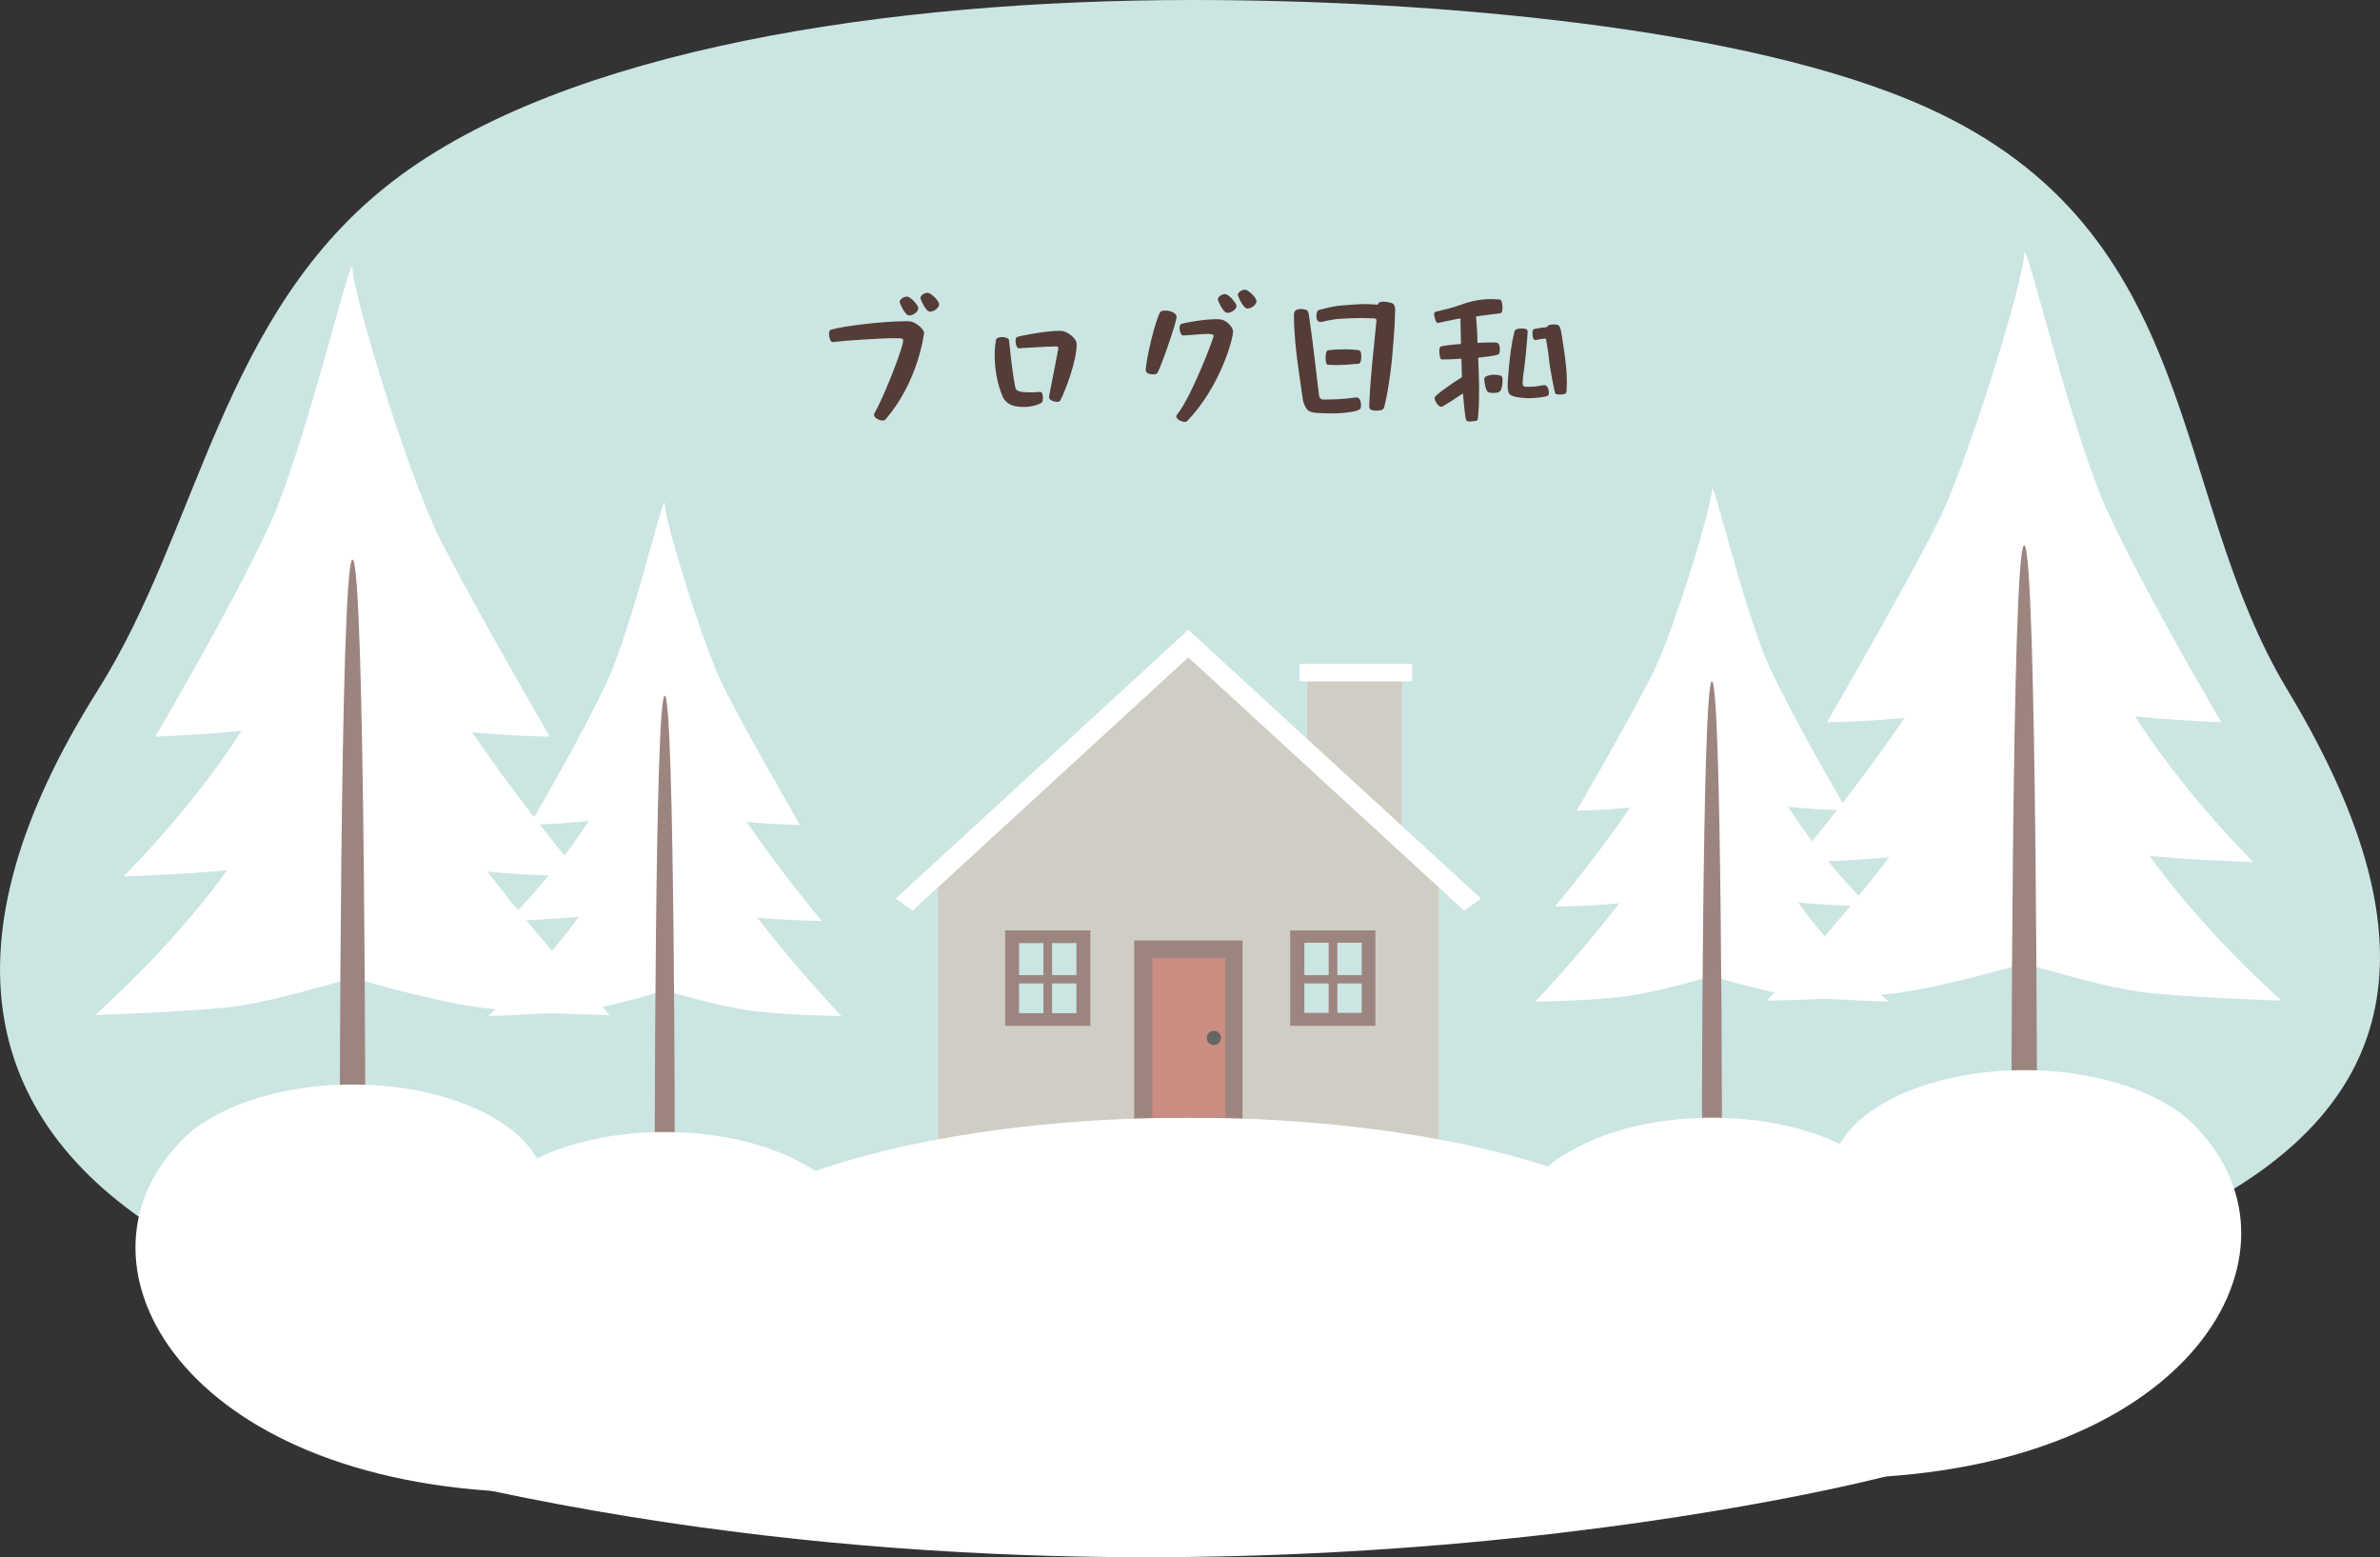 <?xml version="1.0" encoding="UTF-8"?>
<svg id="_レイヤー_2" data-name="レイヤー_2" xmlns="http://www.w3.org/2000/svg" viewBox="0 0 367.12 240.13">
  <rect x="0" y="0" width="367.12" height="240.13" fill="#333333" stroke="none"/>
  <defs>
    <style>
      .cls-1 {
        fill: #9d857f;
      }

      .cls-2 {
        fill: #543c37;
      }

      .cls-3 {
        fill: #d0cec4;
      }

      .cls-4 {
        fill: #656562;
      }

      .cls-5 {
        fill: #fff;
      }

      .cls-6 {
        fill: #cb8d81;
      }

      .cls-7 {
        fill: #cbe5e3;
      }
    </style>
  </defs>
  <g id="_レイヤー_2-2" data-name="レイヤー_2">
    <path class="cls-7" d="M15.09,106.42c15.7-24.84,18.96-58.16,45.6-78.55C87.33,7.48,137.34,0,183.98,0c36.61,0,85.54,4.09,113.2,16.56,42.81,19.3,37.24,59.29,55.68,89.86,45.8,75.93-20.91,99.12-168.88,106.42-143.59,7.08-217.97-28.75-168.88-106.42Z"/>
    <polygon class="cls-3" points="144.69 136.65 183.31 101.06 221.92 136.65 221.92 177.56 144.69 177.56 144.69 136.65"/>
    <g>
      <path class="cls-2" d="M128.45,52.76c-.34,0-.58-.7-.58-1.25,0-.34.1-.6.29-.67,1.75-.53,7.87-1.3,11.45-1.3h.58c.98.02,2.35,1.2,2.35,1.8,0,0-.84,7.49-6,13.39-.07.1-.22.12-.38.12-.53,0-1.34-.41-1.34-.89,0-.07.02-.17.07-.24,1.68-2.98,4.42-10.2,4.42-11.16,0-.34-.02-.41-1.18-.41-2.38,0-8.02.38-9.65.6h-.02ZM140.26,48.64c-.74,0-1.49-2.06-1.49-2.06,0-.46.65-.84,1.13-.84.58,0,1.75,1.34,1.75,1.78,0,.58-.82,1.13-1.39,1.13ZM143.47,48.06c-.72,0-1.49-1.99-1.49-2.09,0-.43.62-.82,1.1-.82.5,0,1.78,1.22,1.78,1.78s-.82,1.13-1.39,1.13Z"/>
      <path class="cls-2" d="M157.87,62.75c-1.18,0-2.59-.22-3.19-1.56-.79-1.8-1.25-4.15-1.25-6.38,0-.84.07-1.68.22-2.45.05-.24.48-.38.94-.38.5,0,1.03.17,1.06.5.29,3.07.72,6.17.94,7.18.14.7.67.84,2.57.84.46,0,.89-.02,1.25-.07h.05c.29,0,.41.46.41.91,0,.34-.07.7-.22.77-.82.46-1.8.65-2.76.65ZM163.03,61.96c-.53,0-1.22-.29-1.22-.7v-.07c.53-2.62,1.37-7.18,1.44-7.44v-.07c0-.17-.14-.26-.29-.26-1.63,0-5.06.26-5.83.29-.26,0-.48-.62-.48-1.13,0-.29.07-.55.26-.62.7-.24,4.44-.94,6.41-.94.19,0,.36,0,.53.02.67.07,2.23,1.03,2.23,2.04,0,2.62-1.73,7.13-2.52,8.67-.07.14-.29.22-.53.22Z"/>
      <path class="cls-2" d="M177.89,57.73c-.07,0-1.15,0-1.15-.62,0-1.66,1.51-7.87,2.23-8.98.1-.17.41-.24.77-.24.74,0,1.75.34,1.75.98,0,.79-2.33,7.54-2.95,8.64-.07.14-.36.22-.65.22ZM182.74,65.05c-.53,0-1.3-.43-1.3-.84,0-.1.05-.17.1-.24,2.18-2.66,5.66-11.74,5.66-12.17,0-.07-.02-.31-.86-.31-1.18,0-3.19.24-3.86.24-.31,0-.53-.65-.53-1.15,0-.31.07-.55.26-.62.65-.22,3.53-.74,5.35-.74.31,0,.58.02.82.05.67.1,1.82,1.08,1.82,1.85,0,1.25-2.02,8.52-7.06,13.8-.1.1-.24.14-.41.14ZM189.36,48.25c-.77,0-1.51-2.02-1.51-2.06,0-.46.65-.84,1.13-.84.55,0,1.75,1.42,1.75,1.8,0,.58-.82,1.1-1.37,1.1ZM192.43,47.58c-.72,0-1.49-1.99-1.49-2.09,0-.43.62-.82,1.1-.82.5,0,1.78,1.22,1.78,1.78s-.82,1.13-1.39,1.13Z"/>
      <path class="cls-2" d="M200.26,56.7c-.36-2.59-.67-5.5-.67-8.14,0-.72.46-.91,1.13-.91.24,0,.46.05.7.12.36.1.43.46.48.79.19,1.34.38,2.66.55,4.01l.53,4.39.48,3.98c.05.34.22.67.62.67,1.08,0,2.16-.02,3.24-.12.55-.05,1.13-.1,1.68-.19.07-.02.14-.02.22-.02.62,0,.72.77.72,1.25,0,.17-.02.46-.17.58-.05.05-.7.31-.77.31-.62.1-1.27.22-1.92.26-.55.05-1.15.07-1.7.07-.72,0-1.42-.05-2.14-.07-.53-.02-1.27-.12-1.63-.55-.29-.34-.6-1.13-.65-1.54l-.7-4.9ZM211.2,62.61c.17-4.42.7-8.83,1.13-13.23-.1-.36-.31-.29-.58-.29-.53,0-1.03-.05-1.56-.05-1.03,0-2.09.05-3.12.1-.77.02-1.54.14-2.3.29-.24.05-.86.22-1.06.22-.5,0-.65-.46-.65-.89,0-.22.02-.46.1-.67.1-.26.31-.31.55-.36,1.15-.29,2.3-.58,3.5-.65,1.1-.07,2.23-.19,3.34-.19.67,0,1.32.05,1.97.1.07-.34.46-.48.77-.48.38,0,1.01.1,1.37.22.46.14.53.6.55,1.03-.02.1-.02.19-.02.29-.02,1.61-.12,3.19-.26,4.8-.12,1.58-.26,3.17-.48,4.75-.22,1.66-.48,3.38-.89,5.02-.05.22-.12.38-.29.53-.12.1-.58.17-.72.17-.48,0-1.37.05-1.34-.62v-.07ZM207.58,56.24c-.38.02-.79.05-1.18.05-.53,0-1.06,0-1.58-.05-.34-.02-.34-.89-.34-1.1,0-.26.02-1.08.41-1.13.82-.12,2.06-.14,2.93-.14.58,0,1.13.05,1.7.12.46.05.46.65.46,1.01,0,.26-.02,1.06-.41,1.08l-1.99.17Z"/>
      <path class="cls-2" d="M225.43,55.31c-1.01.07-2.04.12-3.05.12-.31,0-.36-1.06-.36-1.27,0-.19.02-.67.26-.74.62-.17,2.38-.34,3.07-.38v-.05l-.07-3.89c-.53.07-1.01.19-1.51.29l-1.97.41h-.05c-.31,0-.53-1.15-.53-1.34,0-.17.05-.34.22-.38,1.34-.34,2.66-.62,3.96-1.1,1.51-.58,3.07-.86,4.68-.86.38,0,.79.05,1.18.05.48,0,.5,1.01.5,1.32,0,.26-.02.77-.36.82-.77.1-1.54.19-2.3.29-.48.07-.94.12-1.42.19l.17,2.35c.05.58.02,1.15.05,1.73.7-.02,1.39-.07,2.11-.07.98,0,1.34-.07,1.34,1.13,0,.29-.02.67-.34.77-.74.22-2.21.36-3,.46.07,1.63.14,3.26.14,4.9,0,1.49-.02,3.05-.19,4.54-.05.34-.43.34-.7.34-.12,0-.26.02-.38.07-.02-.02-.07-.02-.12-.02-.24,0-.53,0-.62-.29-.19-.5-.41-3.36-.48-4.03-.34.22-3.05,2.06-3.34,2.06-.46,0-1.03-.94-1.03-1.34,0-.12.02-.17.1-.24.43-.48,1.44-1.18,1.97-1.56.7-.5,1.39-.98,2.14-1.42l-.07-2.81ZM230.09,60.59c-.19,0-.38-.05-.55-.12-.34-.17-.58-1.54-.58-1.92,0-.07-.02-.14,0-.22.07-.38,1.08-.55,1.42-.55.29,0,1.06.02,1.27.26.12.14.12.41.12.58,0,.24-.02.48-.05.72-.17,1.22-.46,1.25-1.63,1.25ZM235.97,61.41c-.7,0-2.62-.1-3.1-.62-.24-.26-.31-.79-.31-1.13,0-.91.1-1.85.17-2.76.17-1.92.41-3.94.89-5.81.1-.41.74-.43,1.08-.43.29,0,.94,0,.94.43,0,.58-.07,1.15-.12,1.7-.1,1.34-.24,2.69-.41,4.01-.1.74-.24,1.58-.24,2.33,0,.19.07.43.29.48.29.07.7.02,1.01.02.67,0,1.3-.12,1.97-.24h.12c.48,0,.67.84.67,1.22,0,.14-.05.29-.14.38-.26.26-2.23.41-2.81.41ZM240.58,60.83c-.14,0-.29,0-.43-.02-.24-.05-.29-.24-.34-.46-.29-1.3-.53-2.59-.74-3.91-.12-.72-.17-1.44-.26-2.16-.07-.58-.22-1.15-.29-1.73-.02-.17-.02-.34-.24-.34-.05,0-.1.02-.14.02-.36.05-.7.07-1.06.17-.02,0-.19.05-.19.05-.55,0-.5-.89-.5-1.27,0-.24.1-.41.34-.46.6-.12,1.2-.22,1.82-.26.12-.1.22-.19.31-.29.12-.12.74-.14.91-.14.34,0,.72.07.84.41.17.43.24.89.31,1.34.12.79.24,1.58.36,2.38.22,1.54.41,3.1.41,4.66,0,.5-.02,1.03-.05,1.54-.02.48-.72.48-1.06.48Z"/>
    </g>
  </g>
  <g id="_レイヤー_1-2" data-name="レイヤー_1">
    <g>
      <path class="cls-5" d="M328.16,126.82c8.62,14.23,23.78,27.48,23.78,27.48,0,0-15.91-.5-22.16-1.41s-17.54-4.35-17.54-4.35c0,0-11.37,3.4-18.95,4.5s-20.75,1.26-20.75,1.26c0,0,13.37-14.06,22.84-27.48,16.11.15,20.78-.16,32.78,0Z"/>
      <path class="cls-5" d="M326.42,105.47c7.67,14.23,21.17,27.48,21.17,27.48,0,0-14.16-.5-19.73-1.41s-15.62-4.35-15.62-4.35c0,0-10.13,3.4-16.87,4.5-6.74,1.1-18.48,1.26-18.48,1.26,0,0,11.9-14.06,20.33-27.48,14.35.15,18.5-.16,29.18,0Z"/>
      <path class="cls-5" d="M325.17,79.04c5.75,12.44,17.48,32.34,17.48,32.34,0,0-12.19-.5-16.98-1.41-4.79-.91-13.44-4.35-13.44-4.35,0,0-8.71,3.4-14.52,4.5s-15.9,1.26-15.9,1.26c0,0,12.33-21.23,17.16-30.97,4.83-9.74,13.26-37.5,13.26-41.22s7.19,27.42,12.93,39.85Z"/>
    </g>
    <path class="cls-1" d="M312.24,84.08c1.98,0,1.98,93.48,1.98,93.48h-3.96s0-93.48,1.98-93.48Z"/>
    <rect class="cls-3" x="201.65" y="105.06" width="14.6" height="25.18"/>
    <g>
      <path class="cls-5" d="M274.99,135.61c5.91,9.76,16.31,18.85,16.31,18.85,0,0-10.91-.35-15.2-.97s-12.03-2.98-12.03-2.98c0,0-7.8,2.33-13,3.08s-14.24.86-14.24.86c0,0,9.17-9.64,15.67-18.85,11.05.1,14.25-.11,22.49,0Z"/>
      <path class="cls-5" d="M273.8,120.97c5.26,9.76,14.52,18.85,14.52,18.85,0,0-9.71-.35-13.53-.97s-10.71-2.98-10.71-2.98c0,0-6.95,2.33-11.57,3.08s-12.67.86-12.67.86c0,0,8.16-9.64,13.95-18.85,9.84.1,12.69-.11,20.02,0Z"/>
      <path class="cls-5" d="M272.94,102.84c3.94,8.53,11.99,22.18,11.99,22.18,0,0-8.36-.35-11.64-.97-3.28-.62-9.22-2.98-9.22-2.98,0,0-5.98,2.33-9.96,3.08-3.98.75-10.91.86-10.91.86,0,0,8.46-14.56,11.77-21.24s9.1-25.73,9.1-28.28,4.93,18.81,8.87,27.34Z"/>
    </g>
    <path class="cls-1" d="M264.07,105.06c1.55,0,1.55,73.2,1.55,73.2h-3.1s0-73.2,1.55-73.2Z"/>
    <path class="cls-5" d="M38.45,129.04c-8.62,14.23-23.78,27.48-23.78,27.48,0,0,15.91-.5,22.16-1.41s17.54-4.35,17.54-4.35c0,0,11.37,3.4,18.95,4.5,7.57,1.1,20.75,1.26,20.75,1.26,0,0-13.37-14.06-22.84-27.48-16.11.15-20.78-.16-32.78,0Z"/>
    <path class="cls-5" d="M40.2,107.68c-7.67,14.23-21.17,27.48-21.17,27.48,0,0,14.16-.5,19.73-1.41,5.56-.91,15.62-4.35,15.62-4.35,0,0,10.13,3.4,16.87,4.5,6.74,1.1,18.48,1.26,18.48,1.26,0,0-11.9-14.06-20.33-27.48-14.35.15-18.5-.16-29.18,0Z"/>
    <path class="cls-5" d="M41.44,81.26c-5.75,12.44-17.48,32.34-17.48,32.34,0,0,12.19-.5,16.98-1.41s13.44-4.35,13.44-4.35c0,0,8.71,3.4,14.52,4.5,5.8,1.1,15.9,1.26,15.9,1.26,0,0-12.33-21.23-17.16-30.97s-13.26-37.5-13.26-41.22-7.19,27.42-12.93,39.85Z"/>
    <path class="cls-1" d="M54.38,86.29c-1.98,0-1.98,93.48-1.98,93.48h3.96s0-93.48-1.98-93.48Z"/>
    <g>
      <path class="cls-5" d="M91.62,137.83c-5.91,9.76-16.31,18.85-16.31,18.85,0,0,10.91-.35,15.2-.97s12.03-2.98,12.03-2.98c0,0,7.8,2.33,13,3.08s14.24.86,14.24.86c0,0-9.17-9.64-15.67-18.85-11.05.1-14.25-.11-22.49,0Z"/>
      <path class="cls-5" d="M92.82,123.18c-5.26,9.76-14.52,18.85-14.52,18.85,0,0,9.71-.35,13.53-.97s10.71-2.98,10.71-2.98c0,0,6.95,2.33,11.57,3.08s12.67.86,12.67.86c0,0-8.16-9.64-13.95-18.85-9.84.1-12.69-.11-20.02,0Z"/>
      <path class="cls-5" d="M93.67,105.05c-3.94,8.53-11.99,22.18-11.99,22.18,0,0,8.36-.35,11.64-.97s9.22-2.98,9.22-2.98c0,0,5.98,2.33,9.96,3.08,3.98.75,10.91.86,10.91.86,0,0-8.46-14.56-11.77-21.24s-9.1-25.73-9.1-28.28-4.93,18.81-8.87,27.34Z"/>
    </g>
    <path class="cls-1" d="M102.54,107.27c-1.55,0-1.55,73.2-1.55,73.2h3.1s0-73.2-1.55-73.2Z"/>
    <polygon class="cls-5" points="228.44 138.56 183.73 97.51 183.73 97.51 183.31 97.11 182.89 97.5 182.89 97.5 138.17 138.55 140.76 140.43 183.3 101.37 225.85 140.43 228.44 138.56"/>
    <rect class="cls-1" x="155.05" y="143.47" width="13.14" height="14.72"/>
    <rect class="cls-1" x="199.02" y="143.47" width="13.14" height="14.72"/>
    <rect class="cls-1" x="174.95" y="145.02" width="16.72" height="29.86"/>
    <g>
      <ellipse class="cls-5" cx="264.07" cy="188.45" rx="29.73" ry="16.1"/>
      <ellipse class="cls-5" cx="312.24" cy="181.12" rx="29.73" ry="16.1"/>
      <path class="cls-5" d="M235.62,183.77c6.82-11.69,19.98-7.36,48.18-7.36s43.2-12.99,53.36-4.06c20.47,17.98,3.87,51.89-46.27,55.33-38.72,2.65-66.41-24.81-55.28-43.91Z"/>
      <ellipse class="cls-5" cx="102.54" cy="190.66" rx="29.73" ry="16.1"/>
      <ellipse class="cls-5" cx="54.38" cy="183.34" rx="29.73" ry="16.1"/>
      <path class="cls-5" d="M130.99,185.98c-6.82-11.69-19.98-7.36-48.18-7.36s-43.2-12.99-53.36-4.06c-20.47,17.98-3.87,51.89,46.27,55.33,38.72,2.65,66.41-24.81,55.28-43.91Z"/>
      <path class="cls-5" d="M290.9,227.67s-100.71,26.5-215.18,2.21c14-23.13,124.32-65.23,215.18-2.21Z"/>
      <ellipse class="cls-5" cx="183.31" cy="199.34" rx="80.04" ry="26.99"/>
    </g>
    <rect class="cls-7" x="157.19" y="145.43" width="8.85" height="10.81"/>
    <rect class="cls-7" x="201.2" y="145.38" width="8.85" height="10.81"/>
    <rect class="cls-1" x="160.95" y="144.92" width="1.34" height="11.82"/>
    <rect class="cls-1" x="204.95" y="144.87" width="1.34" height="11.82"/>
    <rect class="cls-1" x="156.19" y="150.37" width="10.87" height="1.28"/>
    <rect class="cls-1" x="199.52" y="150.37" width="10.87" height="1.28"/>
    <rect class="cls-6" x="177.75" y="147.76" width="11.27" height="24.59"/>
    <circle class="cls-4" cx="187.24" cy="160.05" r="1.09"/>
    <rect class="cls-5" x="200.44" y="102.37" width="17.37" height="2.69"/>
  </g>
</svg>